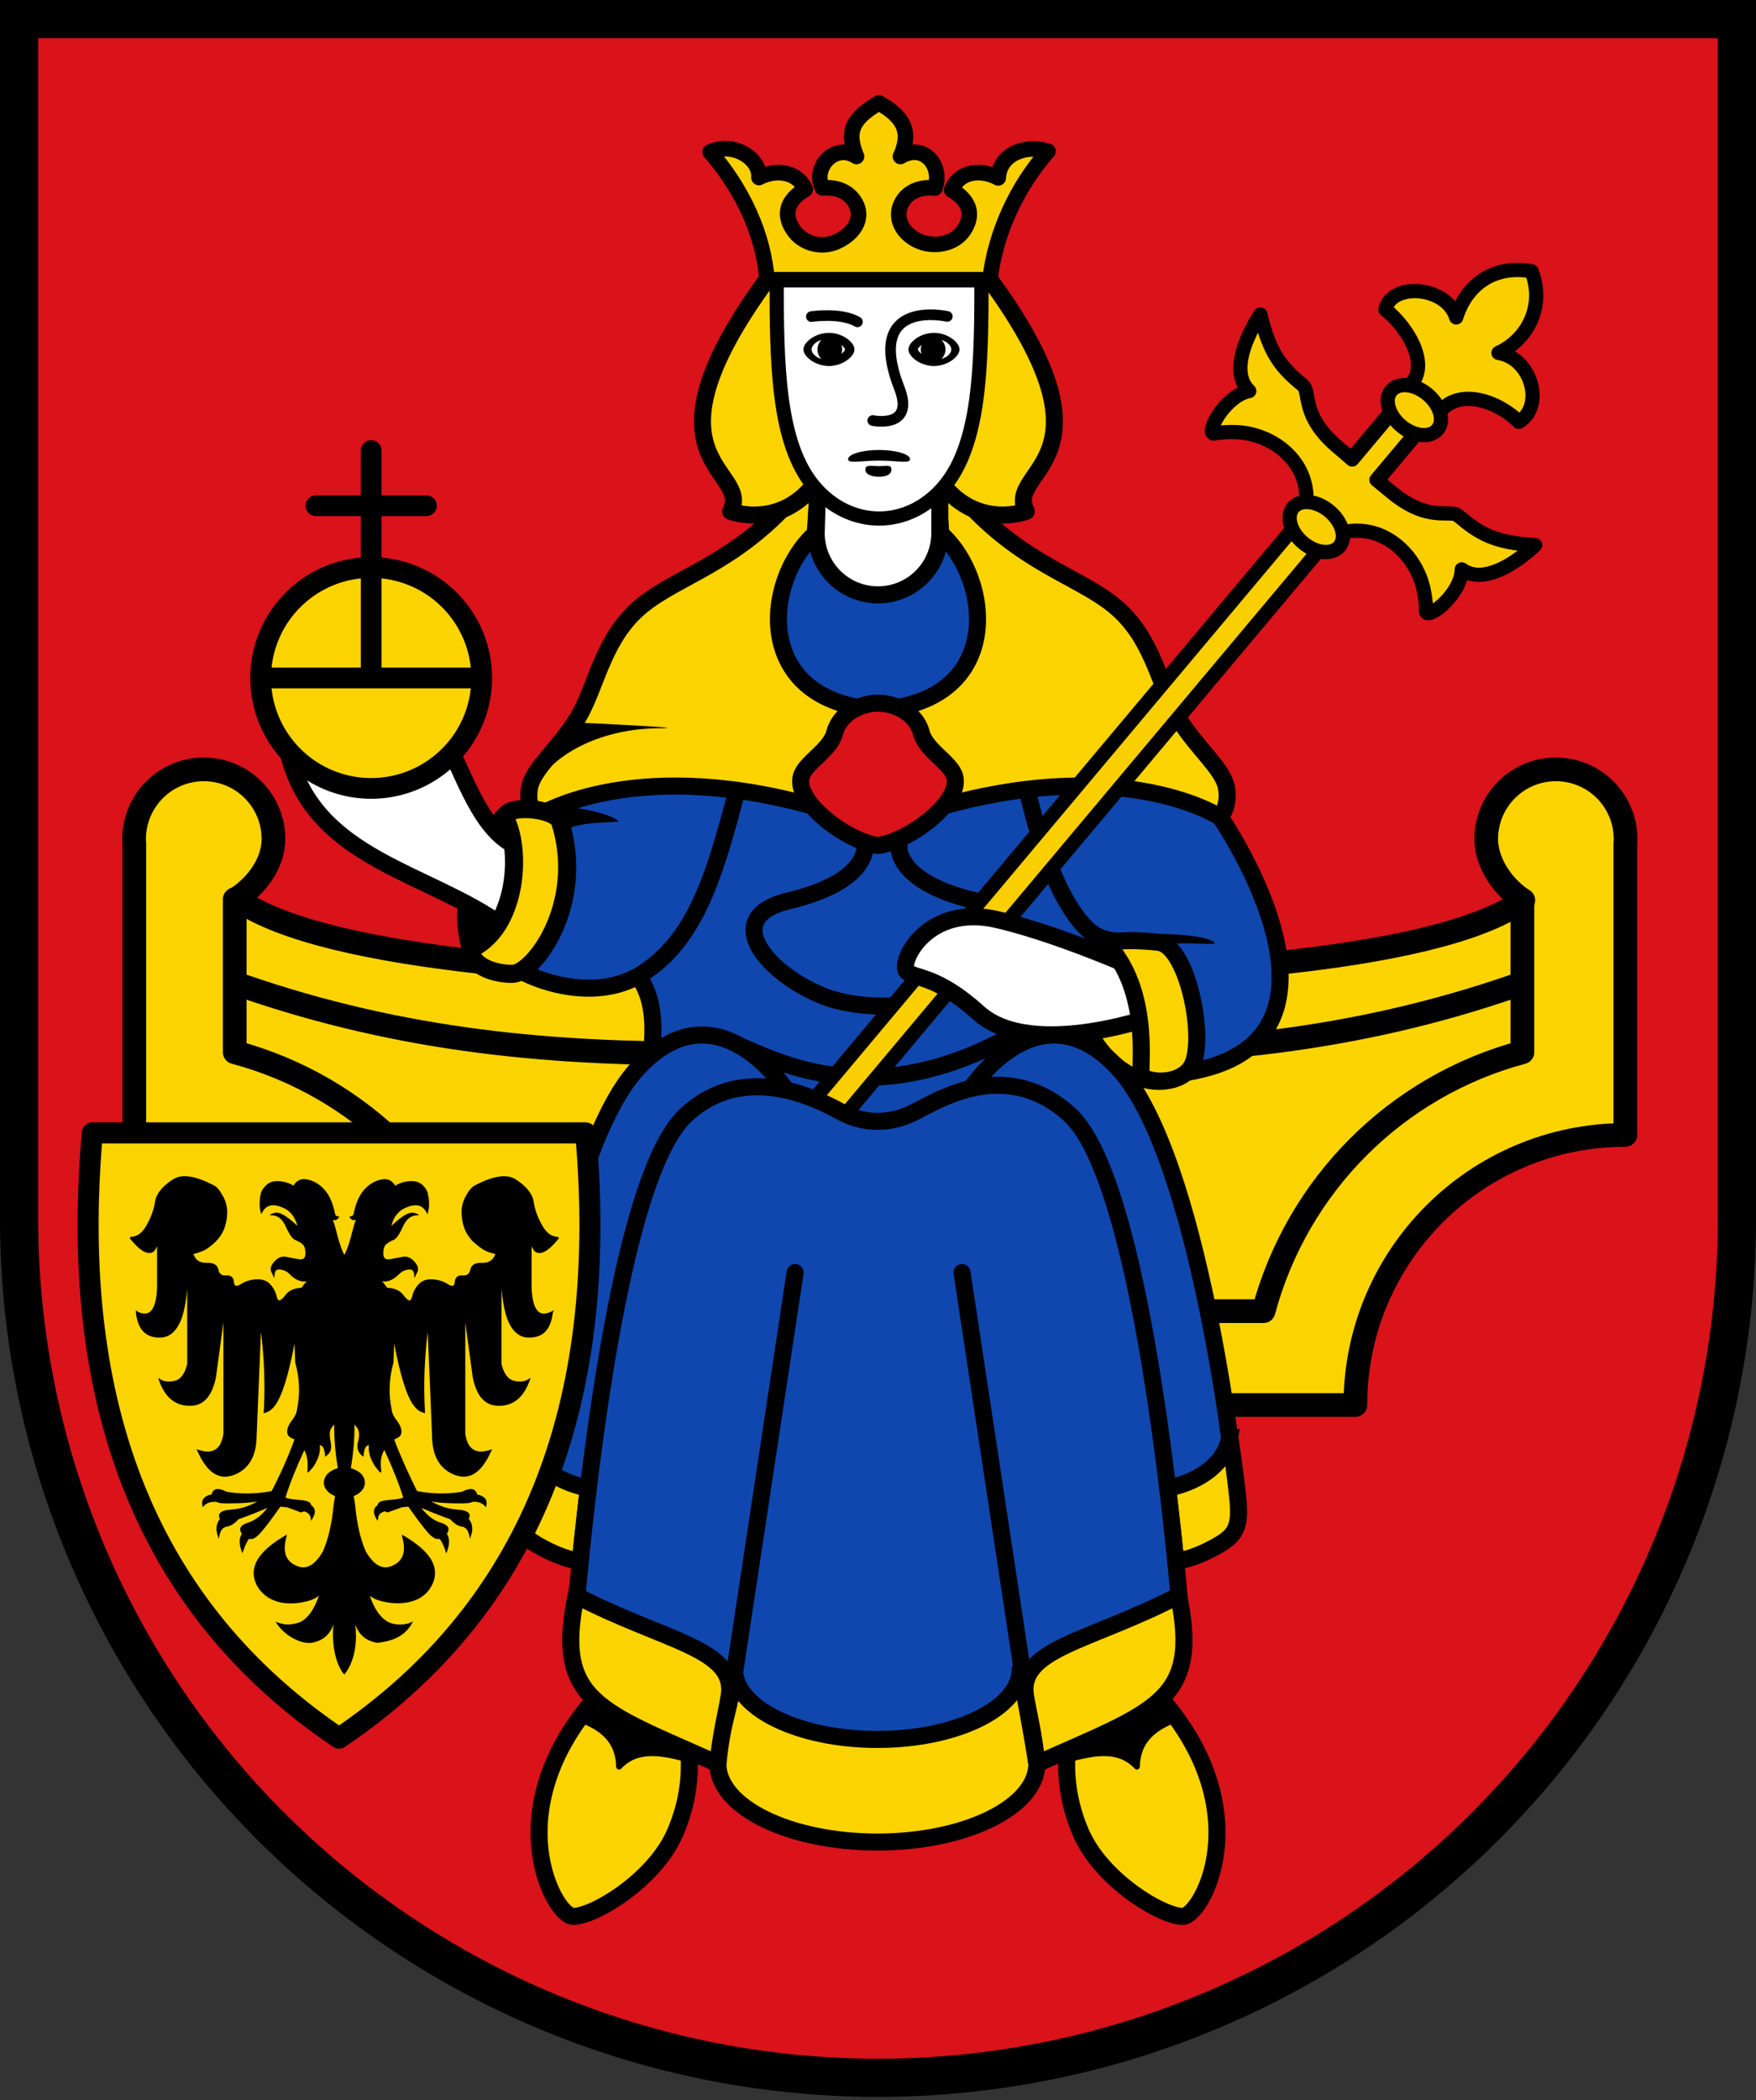 <?xml version="1.0" encoding="UTF-8" standalone="no"?>
<!-- Created with Inkscape (http://www.inkscape.org/) -->

<svg
   xmlns:ns3="http://ns.adobe.com/AdobeIllustrator/10.0/"
   xmlns:dc="http://purl.org/dc/elements/1.1/"
   xmlns:cc="http://creativecommons.org/ns#"
   xmlns:rdf="http://www.w3.org/1999/02/22-rdf-syntax-ns#"
   xmlns:svg="http://www.w3.org/2000/svg"
   xmlns="http://www.w3.org/2000/svg"
   xmlns:sodipodi="http://sodipodi.sourceforge.net/DTD/sodipodi-0.dtd"
   xmlns:inkscape="http://www.inkscape.org/namespaces/inkscape"
   width="552"
   height="660"
   viewBox="0 0 146.05 174.625"
   version="1.1"
   id="svg14763"
   sodipodi:docname="Saterland_coa2.svg"
   inkscape:version="0.92.3 (2405546, 2018-03-11)">
  <rect x="0" y="0" width="146.05" height="174.625" fill="#333333" stroke="none"/>
  <defs
     id="defs14757">
    <clipPath
       id="clipPath4973-1"
       clipPathUnits="userSpaceOnUse">
      <path
         sodipodi:nodetypes="ccccccccccccccccc"
         inkscape:connector-curvature="0"
         id="path4975-7"
         d="m 339.836,432.241 c 1.45,-8.909 2.597,-17.015 3.631,-23.22 l 21.829,-55.306 c -19.626,-2.193 -14.297,3.121 -23.612,2.904 -5.939,-9.676 -19.292,-1.095 -26.657,-0.876 -2.591,0.549 -4.536,10.5 -9.455,15.018 -2.733,1.543 -6.868,-3.155 -14.9,2.525 -11.388,-6.546 -8.744,-8.773 -8.744,-13.637 0.407,-7.83 -2.963,-16.931 -0.979,-19.572 2.889,-4.124 7.378,2.105 12.753,-12.753 26.975,-1.875 6.575,-29.556 4.419,-36.365 -0.831,-3.694 -0.538,-7.447 0.379,-10.354 -2.902,0.76 -5.263,3.074 -6.819,7.702 -0.443,-3.393 -1.948,-6.878 -9.218,-10.859 l -5.177,-10.48 c -10.311,15.605 -9.186,28.968 -5.669,40.128 -98.569,75.315 9.269,96.907 68.219,125.144 z"
         style="fill:#ffff00;stroke:#b53b3b;stroke-width:1;stroke-linecap:butt;stroke-linejoin:miter;stroke-miterlimit:4;stroke-dasharray:none;stroke-opacity:1" />
    </clipPath>
  </defs>
  <sodipodi:namedview
     id="base"
     pagecolor="#ffffff"
     bordercolor="#666666"
     borderopacity="1.0"
     inkscape:pageopacity="0.0"
     inkscape:pageshadow="2"
     inkscape:zoom="0.70000002"
     inkscape:cx="285.61543"
     inkscape:cy="495.38477"
     inkscape:document-units="mm"
     inkscape:current-layer="g2046"
     showgrid="false"
     units="px"
     fit-margin-top="0"
     fit-margin-left="0"
     fit-margin-right="0"
     fit-margin-bottom="0"
     inkscape:window-width="1920"
     inkscape:window-height="991"
     inkscape:window-x="-10"
     inkscape:window-y="-10"
     inkscape:window-maximized="1"
     inkscape:object-paths="true"
     inkscape:snap-intersection-paths="true"
     inkscape:snap-smooth-nodes="true"
     inkscape:snap-nodes="false"
     showguides="false" />
  <g
     inkscape:label="Laag 1"
     inkscape:groupmode="layer"
     id="layer1"
     transform="translate(428.096,153.737)">
    <g
       id="g2046">
      <g
         transform="translate(-6.9339625e-6)"
         style="display:inline;opacity:1"
         id="g3061">
        <g
           id="g922">
          <path
             id="path862-9"
             d="m -283.633,-152.149 v 100.013 a 71.438,71.438 0 0 1 -142.875,0 V -152.149 Z"
             inkscape:connector-curvature="0"
             style="fill:#da121a;fill-opacity:1;stroke:none;stroke-width:3.175;stroke-miterlimit:4;stroke-dasharray:none" />
          <path
             style="fill:none;stroke:#000000;stroke-width:3.175;stroke-miterlimit:4;stroke-dasharray:none"
             inkscape:connector-curvature="0"
             d="m -283.633,-152.149 v 100.013 a 71.438,71.438 0 0 1 -142.875,0 V -152.149 Z"
             id="path1563" />
        </g>
        <g
           id="g2857">
          <g
             id="g1480-7"
             transform="matrix(1.121,0,0,1.121,422.894,17.011)"
             style="stroke-width:0.956">
            <g
               transform="translate(1.7022364e-6)"
               id="g1421-6"
               style="stroke-width:0.956">
              <path
                 id="path1378-4"
                 transform="matrix(0.243,0,0,0.243,-559.343,-147.554)"
                 d="m -759.967,215.248 c -11.749,1.2e-4 -21.273,9.524 -21.273,21.273 0.005,0.568 0.033,1.135 0.084,1.701 l -0.016,-0.01 v 88.629 c 45.528,-10e-6 82.436,36.908 82.436,82.436 h 105.59 29.492 20.209 29.492 105.59 c 0,-45.528 36.908,-82.436 82.436,-82.436 v -88.629 l -0.016,0.01 c 0.051,-0.566 0.079,-1.133 0.084,-1.701 -1.2e-4,-11.749 -9.524,-21.273 -21.273,-21.273 h -0.002 c -11.749,1.2e-4 -21.273,9.524 -21.273,21.273 0.01,7.294 5.155,14.792 11.324,18.683 l -0.025,0.014 c -27.538,19.82 -115.888,22.983 -160.016,23.657 h -72.85 c -44.128,-0.674 -132.453,-4.322 -159.991,-24.142 l -0.025,-0.014 c 6.17,-3.891 11.289,-10.904 11.299,-18.198 -1.2e-4,-11.749 -9.524,-21.273 -21.273,-21.273 z"
                 style="opacity:1;vector-effect:none;fill:#fbd400;fill-opacity:1;stroke:#000000;stroke-width:7.23;stroke-linecap:round;stroke-linejoin:round;stroke-miterlimit:4;stroke-dasharray:none;stroke-dashoffset:0;stroke-opacity:1;paint-order:normal"
                 inkscape:connector-curvature="0"
                 sodipodi:nodetypes="ccccccccccccccccccccccccccc" />
              <g
                 id="g1406-4"
                 transform="translate(-35.307)"
                 style="stroke-width:0.956">
                <g
                   transform="translate(34.09)"
                   id="g1388-4"
                   style="stroke-width:0.956" />
                <path
                   sodipodi:nodetypes="cccc"
                   inkscape:connector-curvature="0"
                   id="path1396-6"
                   d="m -610.874,-85.493 v 11.226 c -9.372,2.511 -16.693,9.832 -19.204,19.204 h -17.985"
                   style="fill:none;stroke:#000000;stroke-width:1.758;stroke-linecap:round;stroke-linejoin:round;stroke-miterlimit:4;stroke-dasharray:none;stroke-opacity:1" />
              </g>
              <path
                 inkscape:connector-curvature="0"
                 id="path1412-1"
                 d="m -646.837,-79.167 c -11.776,4.061 -23.019,5.12 -35.324,4.971"
                 style="fill:none;stroke:#000000;stroke-width:1.758;stroke-linecap:round;stroke-linejoin:miter;stroke-miterlimit:4;stroke-dasharray:none;stroke-opacity:1"
                 sodipodi:nodetypes="cc" />
            </g>
            <g
               transform="matrix(-1,0,0,1,-1387.899,0)"
               id="g1455-8"
               style="stroke-width:0.956">
              <g
                 transform="translate(-35.307)"
                 id="g1449-5"
                 style="stroke-width:0.956">
                <g
                   id="g1445-3"
                   transform="translate(34.09)"
                   style="stroke-width:0.956" />
                <path
                   style="fill:none;stroke:#000000;stroke-width:1.758;stroke-linecap:round;stroke-linejoin:round;stroke-miterlimit:4;stroke-dasharray:none;stroke-opacity:1"
                   d="m -610.874,-85.615 v 11.348 c -9.372,2.511 -16.693,9.832 -19.204,19.204 h -17.985"
                   id="path1447-1"
                   inkscape:connector-curvature="0"
                   sodipodi:nodetypes="cccc" />
              </g>
              <path
                 sodipodi:nodetypes="cc"
                 style="fill:none;stroke:#000000;stroke-width:1.758;stroke-linecap:round;stroke-linejoin:miter;stroke-miterlimit:4;stroke-dasharray:none;stroke-opacity:1"
                 d="m -646.837,-79.167 c -11.776,4.061 -23.019,5.12 -35.324,4.971"
                 id="path1453-2"
                 inkscape:connector-curvature="0" />
            </g>
          </g>
          <g
             id="g2599">
            <path
               sodipodi:nodetypes="zzzzzz"
               inkscape:connector-curvature="0"
               id="path2062-7"
               d="m -363.261,-68.296 c -5.045,0.582 -1.423,6.105 0.577,7.945 2,1.84 4.7,2.243 7.433,2.242 2.733,-7.54e-4 6.279,-0.828 8.266,-2.499 1.987,-1.671 4.716,-5.218 1.371,-6.547 -3.345,-1.329 -12.601,-1.723 -17.646,-1.141 z"
               style="fill:#0f47af;fill-opacity:1;stroke:none;stroke-width:0.261px;stroke-linecap:butt;stroke-linejoin:miter;stroke-opacity:1" />
            <path
               sodipodi:nodetypes="cczzscczccc"
               inkscape:connector-curvature="0"
               id="path2038-9"
               d="m -367.61,-67.197 c 3.63,1.322 11.546,6.531 24.241,-0.744 0,0 12.653,-1.737 14.747,-4.942 2.095,-3.205 -0.727,-7.942 -2.345,-9.765 -1.618,-1.823 -0.491,-9.478 -6.269,-13.939 -7.573,-5.848 -11.069,-15.651 -11.669,-13.565 -0.423,2.833 -11.085,3.406 -12.395,0 -0.119,-1.124 -0.55,1.468 -6.993,7.024 -6.443,5.555 -11.708,24.304 -7.061,30.211 2.264,2.267 1.564,6.79 0.999,9.241 -1.784,4.248 2.814,-5.333 6.745,-3.522 z"
               style="fill:#0f47af;fill-opacity:1;stroke:#000000;stroke-width:1.418;stroke-linecap:round;stroke-linejoin:miter;stroke-miterlimit:4;stroke-dasharray:none;stroke-opacity:1" />
            <path
               sodipodi:nodetypes="czszczc"
               inkscape:connector-curvature="0"
               id="path2034-2"
               d="m -386.356,-74.543 c -0.812,0.755 6.559,5.058 11.731,1.725 5.172,-3.333 6.423,-10.018 8.864,-19.127 1.118,-4.172 -10.236,0.78 -12.591,1.33 -2.354,0.55 -4.123,2.628 -4.123,2.628 0,0 0.006,3.09 -0.408,5.482 -0.413,2.392 -3.474,7.963 -3.474,7.963 z"
               style="fill:#0f47af;fill-opacity:1;stroke:#000000;stroke-width:1.418;stroke-linecap:butt;stroke-linejoin:miter;stroke-miterlimit:4;stroke-dasharray:none;stroke-opacity:1" />
            <path
               sodipodi:nodetypes="cczsccc"
               inkscape:connector-curvature="0"
               id="path1935-7"
               d="m -326.603,-85.779 c 0,0 13.784,19.975 -4.528,21.419 -0.016,-1.989 -1.518,-10.955 -2.222,-11.138 -0.704,-0.183 -2.759,0.564 -4.399,-1.076 -4.14,-4.14 -5.658,-15.742 -5.802,-15.703 6.118,-7.755 15.988,4.993 16.951,6.497 z"
               style="fill:#0f47af;fill-opacity:1;stroke:#000000;stroke-width:1.418;stroke-linecap:butt;stroke-linejoin:round;stroke-miterlimit:4;stroke-dasharray:none;stroke-opacity:1" />
            <g
               style="stroke:#000000;stroke-width:1.331;stroke-miterlimit:4;stroke-dasharray:none"
               transform="matrix(1.065,0,0,1.065,383.804,11.835)"
               id="g2046-5">
              <path
                 sodipodi:nodetypes="ccsccsccc"
                 inkscape:connector-curvature="0"
                 id="path2040-9"
                 transform="matrix(0.243,0,0,0.243,-559.58,-147.383)"
                 d="m -556.414,237.492 -0.1,2.48 c -0.715,3.885 -4.684,11.461 -24.361,16.174 -23.705,5.677 -5.24,24.983 12.709,31.264 11.356,3.698 25.169,3.143 34.367,0 17.949,-6.281 36.412,-25.587 12.707,-31.264 -19.67,-4.711 -23.642,-12.284 -24.359,-16.17 l -0.1,-2.484 z"
                 style="fill:none;stroke:#000000;stroke-width:5.474;stroke-linecap:butt;stroke-linejoin:miter;stroke-miterlimit:4;stroke-dasharray:none;stroke-opacity:1" />
            </g>
            <g
               id="g2518">
              <path
                 style="fill:#fbd400;fill-opacity:1;stroke:#000000;stroke-width:1.418;stroke-linecap:butt;stroke-linejoin:round;stroke-miterlimit:4;stroke-dasharray:none;stroke-opacity:1"
                 d="m -362.941,-113.718 -0.203,2.43 c -4.79,4.868 -9.299,5.72 -12.103,8.384 -2.805,2.664 -3.303,6.41 -4.803,8.88 -1.499,2.47 -3.659,4.151 -3.987,5.708 -0.328,1.557 0.498,2.537 0.498,2.537 0,0 7.647,-5.111 22.79,-0.997 3.761,1.022 5.214,-0.503 5.678,-2.483 0.465,1.98 1.917,3.505 5.678,2.483 15.143,-4.115 22.79,0.997 22.79,0.997 0,0 0.827,-0.98 0.498,-2.537 -0.328,-1.557 -2.488,-3.238 -3.987,-5.708 -1.499,-2.47 -1.998,-6.216 -4.803,-8.88 -2.805,-2.664 -7.314,-3.515 -12.103,-8.384 l -0.203,-2.43 -2.927,0.247 0.278,4.111 c 4.264,3.808 5.25,13.764 -4.889,14.611 0,0 -0.183,0.629 -0.332,1.538 -0.149,-0.909 -0.332,-1.538 -0.332,-1.538 -10.139,-0.847 -9.153,-10.803 -4.889,-14.611 l 0.278,-4.111 z"
                 id="path1888-3"
                 inkscape:connector-curvature="0" />
              <path
                 style="fill:#da121a;fill-opacity:1;stroke:#000000;stroke-width:1.418;stroke-linecap:butt;stroke-linejoin:miter;stroke-miterlimit:4;stroke-dasharray:none;stroke-opacity:1"
                 d="m -355.071,-95.268 c -1.291,0 -3.134,0.709 -3.608,2.478 -0.394,1.47 -2.466,2.475 -2.775,3.627 -0.579,2.159 3.899,5.427 6.383,5.729 2.484,-0.302 6.961,-3.57 6.383,-5.729 -0.309,-1.152 -2.381,-2.157 -2.775,-3.627 -0.474,-1.769 -2.317,-2.478 -3.608,-2.478 z"
                 id="path1899-8"
                 inkscape:connector-curvature="0"
                 sodipodi:nodetypes="zcsccsz" />
              <path
                 style="fill:#000000;stroke:none;stroke-width:0.261px;stroke-linecap:butt;stroke-linejoin:miter;stroke-opacity:1"
                 d="m -382.665,-89.564 c 1.138,-1.41 4.403,-3.614 9.49,-3.62 3.119,-0.004 -6.924,-0.472 -6.923,-0.472 z"
                 id="path1904-0"
                 inkscape:connector-curvature="0"
                 sodipodi:nodetypes="cscc" />
            </g>
            <g
               id="g2498">
              <path
                 sodipodi:nodetypes="cc"
                 inkscape:connector-curvature="0"
                 id="path2815"
                 d="m -387.45,-83.711 c 0,0 0.601,-1.716 1.7,-2.496"
                 style="fill:none;stroke:#000000;stroke-width:1.506;stroke-linecap:round;stroke-linejoin:miter;stroke-miterlimit:4;stroke-dasharray:none;stroke-opacity:1" />
              <path
                 style="fill:#000000;stroke:#000000;stroke-width:1.506;stroke-linecap:round;stroke-linejoin:round;stroke-miterlimit:4;stroke-dasharray:none;stroke-opacity:1"
                 d="m -388.831,-74.414 c 0,0 -0.848,-2.887 -0.331,-4.1 l 2.262,1.343 z"
                 id="path2813"
                 inkscape:connector-curvature="0"
                 sodipodi:nodetypes="cccc" />
              <path
                 sodipodi:nodetypes="ccccc"
                 inkscape:connector-curvature="0"
                 id="path1929-5"
                 d="m -404.004,-90.695 c 2.338,8.423 11.408,9.45 17.696,13.932 2.217,-1.009 2.547,-3.359 1.612,-6.418 -3.138,-1.089 -4.484,-5.288 -6.053,-8.466 z"
                 style="fill:#ffffff;stroke:#000000;stroke-width:1.418;stroke-linecap:round;stroke-linejoin:round;stroke-miterlimit:4;stroke-dasharray:none;stroke-opacity:1" />
              <path
                 style="fill:#fbd400;fill-opacity:1;stroke:#000000;stroke-width:1.506;stroke-linecap:butt;stroke-linejoin:round;stroke-miterlimit:4;stroke-dasharray:none;stroke-opacity:1"
                 d="m -385.985,-85.5 c -0.676,-1.456 4.116,-1.133 4.482,0.113 2.143,6.817 -2.188,12.627 -3.987,12.627 -2.585,0 -4.204,-1.615 -2.859,-2.389 3.167,-2.022 3.609,-7.667 2.364,-10.351 z"
                 id="path1931-9"
                 inkscape:connector-curvature="0"
                 sodipodi:nodetypes="scscs" />
            </g>
            <g
               style="stroke-width:0.956"
               transform="matrix(1.121,0,0,1.121,421.649,17.022)"
               id="g2029-1">
              <g
                 style="stroke-width:0.956"
                 transform="rotate(40,-640.878,-194.606)"
                 id="g2069-2">
                <path
                   style="opacity:1;vector-effect:none;fill:#facf00;fill-opacity:1;stroke:#000000;stroke-width:1.055;stroke-linecap:round;stroke-linejoin:round;stroke-miterlimit:4;stroke-dasharray:none;stroke-dashoffset:0;stroke-opacity:1;paint-order:normal"
                   d="m -604.754,-131.02 h 2.506 V -46.23 h -2.506 z"
                   id="rect2011-4"
                   inkscape:connector-curvature="0" />
                <path
                   sodipodi:nodetypes="cccccccc"
                   inkscape:connector-curvature="0"
                   id="path1985-6"
                   d="m -603.457,-144.549 c -2.556,1.481 -3.025,3.974 -2.085,6.219 -2.06,-1.338 -5.383,1.096 -4.401,2.929 2.218,-0.074 5.658,1.136 4.915,3.58 h 3.089 c -0.375,-2.654 2.825,-3.769 4.935,-3.559 0.745,-2.059 -2.245,-4.254 -4.444,-2.949 1.036,-2.202 0.374,-4.91 -2.01,-6.22 z"
                   style="clip-rule:evenodd;fill:#facf00;fill-rule:evenodd;stroke:#000000;stroke-width:1.055;stroke-linejoin:round;stroke-miterlimit:4;stroke-dasharray:none;image-rendering:optimizeQuality;shape-rendering:geometricPrecision;text-rendering:geometricPrecision" />
                <path
                   sodipodi:nodetypes="ccccccccccccccccccc"
                   inkscape:connector-curvature="0"
                   id="rect2013-3"
                   d="m -616.808,-129.156 c 0,0 0.438,4.711 3.014,4.877 -1.126,1.383 -0.524,4.387 0,4.119 0,0 0.906,-1.114 2.103,-1.726 2.446,-1.25 5.606,-0.823 7.015,2.141 h 2.348 c 1.41,-2.965 4.569,-3.391 7.015,-2.141 1.197,0.612 2.103,1.726 2.103,1.726 0.524,0.268 1.126,-2.736 0,-4.119 2.576,-0.166 3.014,-4.877 3.014,-4.877 -2.502,1.861 -3.804,1.998 -5.772,1.996 -0.818,-6.8e-4 -1.321,1.856 -5.01,1.847 -0.402,-9.4e-4 -0.864,0.006 -1.351,0.015 v -5.691 h -2.348 v 5.691 c -0.487,-0.01 -0.949,-0.016 -1.351,-0.015 -3.689,0.008 -4.191,-1.848 -5.01,-1.847 -1.968,0.002 -3.269,-0.135 -5.772,-1.996 z"
                   style="opacity:1;vector-effect:none;fill:#facf00;fill-opacity:1;stroke:#000000;stroke-width:1.055;stroke-linecap:round;stroke-linejoin:round;stroke-miterlimit:4;stroke-dasharray:none;stroke-dashoffset:0;stroke-opacity:1;paint-order:normal" />
                <path
                   inkscape:connector-curvature="0"
                   style="opacity:1;vector-effect:none;fill:#facf00;fill-opacity:1;stroke:#000000;stroke-width:1.055;stroke-linecap:round;stroke-linejoin:round;stroke-miterlimit:4;stroke-dasharray:none;stroke-dashoffset:0;stroke-opacity:1;paint-order:normal"
                   d="m -601.261,-131.067 a 2.24,1.524 0 0 1 -2.24,1.524 2.24,1.524 0 0 1 -2.24,-1.524 2.24,1.524 0 0 1 2.24,-1.524 2.24,1.524 0 0 1 2.24,1.524 z"
                   id="path2009-6" />
                <path
                   inkscape:connector-curvature="0"
                   style="opacity:1;vector-effect:none;fill:#facf00;fill-opacity:1;stroke:#000000;stroke-width:1.055;stroke-linecap:round;stroke-linejoin:round;stroke-miterlimit:4;stroke-dasharray:none;stroke-dashoffset:0;stroke-opacity:1;paint-order:normal"
                   d="m -601.261,-119.748 a 2.24,1.524 0 0 1 -2.24,1.524 2.24,1.524 0 0 1 -2.24,-1.524 2.24,1.524 0 0 1 2.24,-1.524 2.24,1.524 0 0 1 2.24,1.524 z"
                   id="ellipse2022-1" />
              </g>
            </g>
            <g
               id="g2446">
              <g
                 id="g2422">
                <g
                   id="g2396">
                  <path
                     style="fill:#fbd400;fill-opacity:1;stroke:#000000;stroke-width:1.418;stroke-linecap:butt;stroke-linejoin:round;stroke-miterlimit:4;stroke-dasharray:none;stroke-opacity:1"
                     d="m -345.76,-130.477 c 11.139,15.246 1.155,15.691 3.019,19.259 0,0 -4.267,1.628 -7.242,-2.602 l 0.281,-16.657 z"
                     id="path1070-6"
                     inkscape:connector-curvature="0"
                     sodipodi:nodetypes="ccccc" />
                  <path
                     sodipodi:nodetypes="ccccc"
                     inkscape:connector-curvature="0"
                     id="path1064-1"
                     d="m -364.311,-130.476 c -11.139,15.246 -1.155,15.691 -3.019,19.259 0,0 4.267,1.628 7.242,-2.602 l -0.281,-16.657 z"
                     style="fill:#fbd400;fill-opacity:1;stroke:#000000;stroke-width:1.418;stroke-linecap:butt;stroke-linejoin:round;stroke-miterlimit:4;stroke-dasharray:none;stroke-opacity:1" />
                </g>
                <g
                   id="g2392">
                  <path
                     style="opacity:1;vector-effect:none;fill:#ffffff;fill-opacity:1;stroke:#000000;stroke-width:1.418;stroke-linecap:round;stroke-linejoin:round;stroke-miterlimit:4;stroke-dasharray:none;stroke-dashoffset:0;stroke-opacity:1;paint-order:normal"
                     d="m -360.05,-114.933 -0.162,5.518 a 5.142,5.141 0 0 0 2.57,4.452 5.142,5.141 0 0 0 5.142,0 5.142,5.141 0 0 0 2.571,-4.452 v 0 -5.518 z"
                     id="path1225-6"
                     inkscape:connector-curvature="0" />
                  <g
                     id="g2374">
                    <path
                       style="opacity:1;vector-effect:none;fill:#ffffff;fill-opacity:1;stroke:#000000;stroke-width:1.182;stroke-linecap:round;stroke-linejoin:round;stroke-miterlimit:4;stroke-dasharray:none;stroke-dashoffset:0;stroke-opacity:1;paint-order:normal"
                       d="m -346.462,-130.477 c 0,7.12 -0.108,13.626 -3.098,17.186 -2.99,3.56 -7.852,3.56 -10.842,0 -2.99,-3.56 -3.098,-10.066 -3.098,-17.186 h 8.519 z"
                       id="path1061-8"
                       inkscape:connector-curvature="0"
                       sodipodi:nodetypes="cssccc" />
                    <g
                       id="g2358">
                      <path
                         sodipodi:nodetypes="cscsc"
                         inkscape:connector-curvature="0"
                         id="path1092-0"
                         d="m -352.402,-115.556 c 0,0.404 -1.155,0.114 -2.579,0.114 -1.424,0 -2.579,0.29 -2.579,-0.114 -10e-6,-0.404 1.155,-0.765 2.579,-0.765 1.424,0 2.579,0.361 2.579,0.765 z"
                         style="opacity:1;vector-effect:none;fill:#000000;fill-opacity:1;stroke:none;stroke-width:1.418;stroke-linecap:round;stroke-linejoin:round;stroke-miterlimit:4;stroke-dasharray:none;stroke-dashoffset:0;stroke-opacity:1;paint-order:normal" />
                      <path
                         sodipodi:nodetypes="ccccc"
                         inkscape:connector-curvature="0"
                         id="ellipse1094-7"
                         d="m -353.959,-114.705 c 0,0.421 -0.398,0.611 -1.025,0.611 -0.627,0 -1.136,-0.19 -1.136,-0.611 0,-0.421 0.508,-0.273 1.136,-0.273 0.627,0 1.025,-0.148 1.025,0.272 z"
                         style="opacity:1;vector-effect:none;fill:#000000;fill-opacity:1;stroke:none;stroke-width:1.418;stroke-linecap:round;stroke-linejoin:round;stroke-miterlimit:4;stroke-dasharray:none;stroke-dashoffset:0;stroke-opacity:1;paint-order:normal" />
                      <g
                         style="stroke-width:0.92"
                         transform="matrix(1.165,0,0,1.165,421.454,30.872)"
                         id="g1122-9">
                        <path
                           sodipodi:nodetypes="csc"
                           inkscape:connector-curvature="0"
                           id="path1102-4"
                           d="m -661.597,-135.878 c 0,0 -5.946,-1.356 -3.43,5.101 1.153,2.96 -1.891,2.331 -1.891,2.331"
                           style="fill:none;stroke:#000000;stroke-width:0.761;stroke-linecap:round;stroke-linejoin:miter;stroke-miterlimit:4;stroke-dasharray:none;stroke-opacity:1" />
                        <path
                           style="fill:none;stroke:#000000;stroke-width:0.761;stroke-linecap:round;stroke-linejoin:miter;stroke-miterlimit:4;stroke-dasharray:none;stroke-opacity:1"
                           d="m -671.302,-135.866 c 0,0 2.088,-0.319 3.288,0.374"
                           id="path1118-3"
                           inkscape:connector-curvature="0"
                           sodipodi:nodetypes="cc" />
                      </g>
                      <g
                         style="stroke-width:0.92"
                         transform="matrix(1.165,0,0,1.165,421.622,30.872)"
                         id="g1181-3">
                        <g
                           style="stroke-width:0.92"
                           id="g1145-1"
                           transform="translate(0.44,-1.099)">
                          <path
                             inkscape:connector-curvature="0"
                             id="path1124-6"
                             d="m -663.133,-133.457 c -0.924,0 -1.674,0.632 -1.674,1.034 0,0.402 0.75,1.034 1.674,1.034 0.924,0 1.674,-0.632 1.674,-1.034 0,-0.402 -0.75,-1.034 -1.674,-1.034 z"
                             style="opacity:1;vector-effect:none;fill:#000000;fill-opacity:1;stroke:#000000;stroke-width:0.296;stroke-linecap:round;stroke-linejoin:round;stroke-miterlimit:4;stroke-dasharray:none;stroke-dashoffset:0;stroke-opacity:1;paint-order:normal" />
                          <path
                             sodipodi:nodetypes="ccccccccccccccccccccsccccccc"
                             inkscape:connector-curvature="0"
                             id="path1130-2"
                             d="m -662.599,-133.095 c 0.024,0.023 0.046,0.046 0.067,0.071 0.006,0.007 0.011,0.014 0.017,0.022 0.014,0.017 0.027,0.034 0.04,0.052 0.017,0.024 0.032,0.049 0.046,0.075 0.011,0.021 0.021,0.042 0.031,0.064 0.004,0.007 0.007,0.013 0.01,0.02 7.9e-4,0.002 10e-4,0.003 0.002,0.005 0.011,0.027 0.022,0.055 0.03,0.083 l 5.3e-4,0.002 c 0.006,0.02 0.011,0.04 0.016,0.06 0.003,0.009 0.005,0.019 0.007,0.028 2.6e-4,0.002 7.9e-4,0.003 10e-4,0.005 0.006,0.029 0.011,0.058 0.014,0.087 1.7e-4,0.002 2.6e-4,0.003 5.3e-4,0.005 0.003,0.029 0.005,0.059 0.005,0.088 10e-6,0.002 10e-6,0.004 0,0.007 -2e-5,0.062 -0.006,0.124 -0.019,0.185 -0.018,0.092 -0.051,0.18 -0.096,0.262 -0.046,0.084 -0.104,0.159 -0.173,0.225 0.463,-0.124 0.707,-0.448 0.707,-0.672 0,-0.225 -0.244,-0.549 -0.709,-0.673 z m -1.417,0.348 c -0.109,0.111 -0.267,0.228 -0.267,0.325 0,0.097 0.158,0.213 0.267,0.324 -0.039,-0.104 -0.059,-0.213 -0.059,-0.324 2.6e-4,-0.111 0.021,-0.221 0.06,-0.325 z"
                             style="opacity:1;vector-effect:none;fill:#ffffff;fill-opacity:1;stroke:none;stroke-width:0.73;stroke-linecap:round;stroke-linejoin:round;stroke-miterlimit:4;stroke-dasharray:none;stroke-dashoffset:0;stroke-opacity:1;paint-order:normal" />
                        </g>
                        <g
                           style="stroke-width:0.92"
                           transform="matrix(-1,0,0,1,-1333.324,-1.099)"
                           id="g1153-0">
                          <path
                             style="opacity:1;vector-effect:none;fill:#000000;fill-opacity:1;stroke:#000000;stroke-width:0.296;stroke-linecap:round;stroke-linejoin:round;stroke-miterlimit:4;stroke-dasharray:none;stroke-dashoffset:0;stroke-opacity:1;paint-order:normal"
                             d="m -663.133,-133.457 c -0.924,0 -1.674,0.632 -1.674,1.034 0,0.402 0.75,1.034 1.674,1.034 0.924,0 1.674,-0.632 1.674,-1.034 0,-0.402 -0.75,-1.034 -1.674,-1.034 z"
                             id="path1147-4"
                             inkscape:connector-curvature="0" />
                          <path
                             sodipodi:nodetypes="cscccccccccccccccccccccccscc"
                             inkscape:connector-curvature="0"
                             id="path1149-1"
                             d="m -662.598,-133.095 c 0.464,0.124 0.708,0.448 0.708,0.673 0,0.225 -0.243,0.548 -0.707,0.672 0.069,-0.066 0.127,-0.142 0.173,-0.225 0.03,-0.055 0.054,-0.112 0.072,-0.172 0.028,-0.089 0.042,-0.182 0.042,-0.275 v -0.002 c 0,-0.002 0,-0.003 0,-0.005 -5.3e-4,-0.014 -10e-4,-0.028 -0.003,-0.042 -5.3e-4,-0.016 -10e-4,-0.033 -0.003,-0.049 -0.002,-0.013 -0.004,-0.027 -0.006,-0.04 -0.002,-0.018 -0.005,-0.035 -0.008,-0.052 -0.002,-0.01 -0.005,-0.02 -0.008,-0.03 -0.005,-0.02 -0.01,-0.041 -0.016,-0.06 -0.003,-0.009 -0.007,-0.019 -0.01,-0.028 -0.007,-0.02 -0.014,-0.04 -0.022,-0.059 -0.004,-0.007 -0.007,-0.015 -0.011,-0.022 -0.01,-0.022 -0.02,-0.043 -0.031,-0.064 -0.014,-0.026 -0.03,-0.051 -0.046,-0.075 -0.013,-0.018 -0.026,-0.035 -0.04,-0.052 -0.006,-0.007 -0.011,-0.015 -0.017,-0.022 -0.021,-0.025 -0.043,-0.049 -0.067,-0.071 z m -1.418,0.348 c -0.039,0.104 -0.059,0.214 -0.059,0.325 2.7e-4,0.111 0.02,0.22 0.059,0.324 -0.108,-0.111 -0.266,-0.227 -0.266,-0.324 0,-0.097 0.158,-0.214 0.266,-0.325 z"
                             style="opacity:1;vector-effect:none;fill:#ffffff;fill-opacity:1;stroke:none;stroke-width:0.73;stroke-linecap:round;stroke-linejoin:round;stroke-miterlimit:4;stroke-dasharray:none;stroke-dashoffset:0;stroke-opacity:1;paint-order:normal" />
                        </g>
                      </g>
                    </g>
                  </g>
                </g>
              </g>
              <path
                 sodipodi:nodetypes="cccccccccccccccccccc"
                 inkscape:connector-curvature="0"
                 class="fil2"
                 d="m -364.311,-130.477 h 18.55 c 0.458,-3.911 2.233,-7.722 4.825,-10.676 -1.682,-0.58 -4.017,0.105 -4.136,2.208 -1.418,-0.768 -3.237,-0.583 -3.875,0.996 1.441,0.851 1.913,2.005 1.011,3.36 -0.802,1.204 -2.616,1.48 -3.884,0.836 -1.401,-0.712 -1.895,-2.04 -1.245,-3.176 0.544,-0.95 1.637,-1.3 2.728,-1.169 0.664,-1.835 -0.91,-3.791 -2.87,-2.627 0.924,-1.963 0.334,-3.286 -1.79,-4.454 -2.279,1.32 -2.697,2.452 -1.86,4.454 -1.836,-1.192 -3.708,0.978 -2.833,2.612 1.061,-0.077 1.973,0.201 2.57,0.994 0.948,1.259 0.281,2.712 -1.37,3.471 -1.304,0.6 -2.839,0.15 -3.594,-0.931 -0.941,-1.348 -0.53,-2.54 0.958,-3.41 -0.537,-1.344 -2.23,-1.805 -3.846,-0.987 0.133,-1.573 -2.132,-3.019 -4.056,-2.125 2.737,3.149 4.465,6.986 4.716,10.624 z"
                 id="path22-1"
                 style="clip-rule:evenodd;fill:#facf00;fill-rule:evenodd;stroke:#000000;stroke-width:1.294;stroke-linejoin:round;stroke-miterlimit:4;stroke-dasharray:none;image-rendering:optimizeQuality;shape-rendering:geometricPrecision;text-rendering:geometricPrecision" />
            </g>
            <g
               id="g2454">
              <g
                 id="g2152-7"
                 transform="matrix(-1.121,0,0,1.121,-1132.336,17.022)"
                 style="stroke-width:0.956">
                <path
                   style="fill:#fbd400;fill-opacity:1;stroke:#000000;stroke-width:1.265;stroke-linecap:butt;stroke-linejoin:miter;stroke-miterlimit:4;stroke-dasharray:none;stroke-opacity:1"
                   d="m -715.985,-10.178 c -1.524,-0.016 -6.426,-9.104 3.697,-18.244 2.47,-2.23 7.008,4.903 3.843,12.094 -1.533,3.483 -6.015,6.166 -7.54,6.15 z"
                   id="path2148-7"
                   inkscape:connector-curvature="0"
                   sodipodi:nodetypes="zssz" />
                <path
                   style="fill:#000000;stroke:#000000;stroke-width:0.44;stroke-linecap:round;stroke-linejoin:round;stroke-miterlimit:4;stroke-dasharray:none;stroke-opacity:1"
                   d="m -715.485,-24.797 c 1.652,0.605 2.871,1.569 2.908,3.508 1.389,-1.479 3.332,-1.024 5.301,-0.478 l 0.551,-2.684 -6.716,-2.874 z"
                   id="path2150-1"
                   inkscape:connector-curvature="0"
                   sodipodi:nodetypes="cccccc" />
              </g>
              <g
                 id="g2140-4"
                 style="stroke-width:0.956"
                 transform="matrix(1.121,0,0,1.121,422.195,17.022)">
                <path
                   sodipodi:nodetypes="zssz"
                   inkscape:connector-curvature="0"
                   id="path2134-1"
                   d="m -715.985,-10.178 c -1.524,-0.016 -6.426,-9.104 3.697,-18.244 2.47,-2.23 7.008,4.903 3.843,12.094 -1.533,3.483 -6.015,6.166 -7.54,6.15 z"
                   style="fill:#fbd400;fill-opacity:1;stroke:#000000;stroke-width:1.265;stroke-linecap:butt;stroke-linejoin:miter;stroke-miterlimit:4;stroke-dasharray:none;stroke-opacity:1" />
                <path
                   sodipodi:nodetypes="cccccc"
                   inkscape:connector-curvature="0"
                   id="path2136-7"
                   d="m -715.485,-24.797 c 1.652,0.605 2.871,1.569 2.908,3.508 1.389,-1.479 3.332,-1.024 5.301,-0.478 l 0.551,-2.684 -6.716,-2.874 z"
                   style="fill:#000000;stroke:#000000;stroke-width:0.44;stroke-linecap:round;stroke-linejoin:round;stroke-miterlimit:4;stroke-dasharray:none;stroke-opacity:1" />
              </g>
            </g>
            <g
               id="g2503">
              <path
                 style="fill:#fbd400;fill-opacity:1;stroke:#000000;stroke-width:1.344;stroke-linecap:butt;stroke-linejoin:miter;stroke-miterlimit:4;stroke-dasharray:none;stroke-opacity:1"
                 d="m -331.081,-63.829 c 0,0 -3.765,0.821 -6.543,-4.294 -2.778,-5.115 5.246,-2.518 5.246,-2.518 z"
                 id="path1945-7"
                 inkscape:connector-curvature="0"
                 sodipodi:nodetypes="cscc" />
              <path
                 style="fill:#ffffff;stroke:#000000;stroke-width:1.418;stroke-linecap:butt;stroke-linejoin:round;stroke-miterlimit:4;stroke-dasharray:none;stroke-opacity:1"
                 d="m -345.096,-77.258 c 5.959,1.41 13.43,4.913 13.43,4.913 l 0.256,2.883 c 0,0 -10.773,4.036 -15.314,-0.064 -3.591,-3.243 -5.327,-2.768 -5.964,-3.459 -0.637,-0.692 1.633,-5.682 7.592,-4.272 z"
                 id="path1947-3"
                 inkscape:connector-curvature="0"
                 sodipodi:nodetypes="cccszc" />
              <path
                 style="fill:#fbd400;fill-opacity:1;stroke:#000000;stroke-width:1.418;stroke-linecap:butt;stroke-linejoin:miter;stroke-miterlimit:4;stroke-dasharray:none;stroke-opacity:1"
                 d="m -335.779,-74.962 c 3.548,4.156 2.341,10.583 2.623,10.742 1.082,0.613 3.125,0.529 4.04,-0.658 1.459,-1.891 -0.115,-10.168 -2.603,-10.5 -1.335,-0.178 -4.695,-0.327 -4.061,0.416 z"
                 id="path1937-2"
                 inkscape:connector-curvature="0"
                 sodipodi:nodetypes="sssss" />
            </g>
            <path
               sodipodi:nodetypes="cccc"
               inkscape:connector-curvature="0"
               id="path3289"
               d="m -331.662,-76.087 c 0,0 3.275,0.016 4.416,0.603 1.141,0.587 -3.047,-0.196 -4.318,0.473 z"
               style="fill:#000000;stroke:none;stroke-width:0.261px;stroke-linecap:butt;stroke-linejoin:miter;stroke-opacity:1" />
            <g
               id="g2487">
              <g
                 id="g2471">
                <path
                   sodipodi:nodetypes="csccc"
                   inkscape:connector-curvature="0"
                   id="path1081"
                   d="m -362.474,-62.769 c 0,0 -5.796,-9.429 -12.571,-2.147 -6.775,7.282 -9.703,34.035 -9.703,34.035 0,0 2.042,6.384 8.43,2.995 z"
                   style="fill:#0f47af;fill-opacity:1;stroke:#000000;stroke-width:1.418;stroke-linecap:butt;stroke-linejoin:miter;stroke-miterlimit:4;stroke-dasharray:none;stroke-opacity:1" />
                <path
                   style="fill:#fbd400;fill-opacity:1;stroke:#000000;stroke-width:1.418;stroke-linecap:butt;stroke-linejoin:miter;stroke-miterlimit:4;stroke-dasharray:none;stroke-opacity:1"
                   d="m -384.322,-34.213 c 0,0 -0.331,1.93 -0.647,4.805 -0.324,2.944 0.184,3.475 2.511,4.643 1.707,0.821 2.627,0.833 2.627,0.833 0,0 0.473,-4.314 0.668,-6.055 -2.9,-0.592 -4.83,-2.237 -5.16,-4.226 z"
                   id="path1083"
                   inkscape:connector-curvature="0"
                   sodipodi:nodetypes="cscccc" />
              </g>
              <g
                 id="g2467">
                <path
                   style="fill:#0f47af;fill-opacity:1;stroke:#000000;stroke-width:1.418;stroke-linecap:butt;stroke-linejoin:miter;stroke-miterlimit:4;stroke-dasharray:none;stroke-opacity:1"
                   d="m -347.668,-62.769 c 0,0 5.796,-9.429 12.571,-2.147 6.775,7.282 9.703,34.035 9.703,34.035 0,0 -2.042,6.384 -8.43,2.995 z"
                   id="path1067"
                   inkscape:connector-curvature="0"
                   sodipodi:nodetypes="csccc" />
                <path
                   sodipodi:nodetypes="cscccc"
                   inkscape:connector-curvature="0"
                   id="path1069"
                   d="m -325.819,-34.213 c 0,0 0.331,1.93 0.647,4.805 0.324,2.944 -0.184,3.475 -2.511,4.643 -1.707,0.821 -2.627,0.833 -2.627,0.833 0,0 -0.473,-4.314 -0.668,-6.055 2.9,-0.592 4.83,-2.237 5.16,-4.226 z"
                   style="fill:#fbd400;fill-opacity:1;stroke:#000000;stroke-width:1.418;stroke-linecap:butt;stroke-linejoin:miter;stroke-miterlimit:4;stroke-dasharray:none;stroke-opacity:1" />
              </g>
              <g
                 id="g2463">
                <path
                   sodipodi:nodetypes="czzcccccc"
                   inkscape:connector-curvature="0"
                   id="path2051-0"
                   d="m -345.104,-63.495 c -2.849,-0.014 -5.249,1.362 -6.955,2.244 -1.705,0.882 -3.942,1.124 -6.023,0.002 -2.08,-1.122 -8.097,-4.278 -12.964,0.228 -6.782,6.278 -9.438,44.499 -9.438,44.499 30.576,15.257 20.256,14.37 50.826,-0.003 0,0 -2.656,-38.22 -9.437,-44.499 -1.977,-1.83 -4.06,-2.462 -6.009,-2.471 z"
                   style="fill:#0f47af;fill-opacity:1;stroke:#000000;stroke-width:1.418;stroke-linecap:round;stroke-linejoin:round;stroke-miterlimit:4;stroke-dasharray:none;stroke-opacity:1" />
                <g
                   style="stroke-width:0.956"
                   transform="matrix(1.121,0,0,1.121,422.161,17.022)"
                   id="g2118-6">
                  <path
                     style="fill:none;stroke:#000000;stroke-width:1.265;stroke-linecap:round;stroke-linejoin:miter;stroke-miterlimit:4;stroke-dasharray:none;stroke-opacity:1"
                     d="m -699.488,-57.935 -5.124,33.858"
                     id="path2112-3"
                     inkscape:connector-curvature="0"
                     sodipodi:nodetypes="cc" />
                  <path
                     sodipodi:nodetypes="cc"
                     inkscape:connector-curvature="0"
                     id="path2114-4"
                     d="m -687.103,-57.935 5.124,33.858"
                     style="fill:none;stroke:#000000;stroke-width:1.265;stroke-linecap:round;stroke-linejoin:miter;stroke-miterlimit:4;stroke-dasharray:none;stroke-opacity:1" />
                </g>
                <path
                   sodipodi:nodetypes="ccccccc"
                   inkscape:connector-curvature="0"
                   id="ellipse2122-4"
                   d="m -367.005,-14.933 c -0.149,2.587 -1.329,5.346 -1.384,7.853 1.6e-4,3.597 5.939,6.513 13.265,6.513 7.326,9.542e-5 13.266,-2.916 13.266,-6.513 -0.404,-2.557 -0.921,-5.224 -1.384,-7.853 8e-5,3.222 -5.319,5.834 -11.881,5.833 -6.562,-1.119e-4 -11.881,-2.612 -11.881,-5.833 z"
                   style="opacity:1;vector-effect:none;fill:#fbd400;fill-opacity:1;stroke:#000000;stroke-width:1.418;stroke-linecap:round;stroke-linejoin:round;stroke-miterlimit:4;stroke-dasharray:none;stroke-dashoffset:0;stroke-opacity:1;paint-order:normal" />
                <path
                   sodipodi:nodetypes="ccsc"
                   inkscape:connector-curvature="0"
                   id="path2130-3"
                   d="m -341.859,-7.081 c 9.907,-4.423 13.603,-5.209 11.791,-13.984 -7.416,3.863 -13.389,4.385 -12.726,8.396 0.245,1.482 0.673,3.05 0.935,5.588 z"
                   style="fill:#fbd400;fill-opacity:1;stroke:#000000;stroke-width:1.418;stroke-linecap:butt;stroke-linejoin:miter;stroke-miterlimit:4;stroke-dasharray:none;stroke-opacity:1" />
                <path
                   style="fill:#fbd400;fill-opacity:1;stroke:#000000;stroke-width:1.418;stroke-linecap:butt;stroke-linejoin:miter;stroke-miterlimit:4;stroke-dasharray:none;stroke-opacity:1"
                   d="m -368.39,-7.081 c -9.907,-4.423 -13.603,-5.209 -11.791,-13.984 7.416,3.863 13.389,4.385 12.726,8.396 -0.245,1.482 -0.673,3.05 -0.935,5.588 z"
                   id="path2132-7"
                   inkscape:connector-curvature="0"
                   sodipodi:nodetypes="ccsc" />
              </g>
            </g>
            <path
               style="fill:#000000;stroke:none;stroke-width:0.277px;stroke-linecap:butt;stroke-linejoin:miter;stroke-opacity:1"
               d="m -381.562,-86.739 c 0,0 3.872,0.38 4.89,1.267 0.204,0.178 -3.645,-0.053 -4.603,0.936 z"
               id="path1093"
               inkscape:connector-curvature="0"
               sodipodi:nodetypes="cscc" />
            <g
               id="g2344">
              <path
                 style="opacity:1;vector-effect:none;fill:#fbd400;fill-opacity:1;stroke:#000000;stroke-width:1.724;stroke-linecap:round;stroke-linejoin:round;stroke-miterlimit:4;stroke-dasharray:none;stroke-dashoffset:0;stroke-opacity:1;paint-order:normal"
                 d="m -388.032,-97.364 a 9.192,9.184 0 0 1 -9.192,9.184 9.192,9.184 0 0 1 -9.192,-9.184 9.192,9.184 0 0 1 9.192,-9.184 9.192,9.184 0 0 1 9.192,9.184 z"
                 id="path1912-3"
                 inkscape:connector-curvature="0" />
              <path
                 style="fill:none;stroke:#000000;stroke-width:1.724;stroke-linecap:butt;stroke-linejoin:miter;stroke-miterlimit:4;stroke-dasharray:none;stroke-opacity:1"
                 d="m -406.416,-97.364 h 18.384"
                 id="path1914-1"
                 inkscape:connector-curvature="0" />
              <path
                 style="fill:none;stroke:#000000;stroke-width:1.724;stroke-linecap:butt;stroke-linejoin:miter;stroke-miterlimit:4;stroke-dasharray:none;stroke-opacity:1"
                 d="m -397.224,-106.548 v 9.184"
                 id="path1916-0"
                 inkscape:connector-curvature="0" />
              <path
                 inkscape:connector-curvature="0"
                 id="path1918-8"
                 d="m -397.224,-116.277 v 9.184"
                 style="fill:none;stroke:#000000;stroke-width:1.724;stroke-linecap:round;stroke-linejoin:miter;stroke-miterlimit:4;stroke-dasharray:none;stroke-opacity:1" />
              <path
                 style="fill:none;stroke:#000000;stroke-width:1.724;stroke-linecap:round;stroke-linejoin:miter;stroke-miterlimit:4;stroke-dasharray:none;stroke-opacity:1"
                 d="m -392.628,-111.685 h -9.192"
                 id="path1920-4"
                 inkscape:connector-curvature="0" />
            </g>
          </g>
          <g
             id="g1755-9"
             transform="matrix(1.059,0,0,1.059,509.673,-43.917)"
             style="stroke-width:0.968">
            <path
               style="fill:#fbd400;fill-opacity:1;stroke:#000000;stroke-width:1.653;stroke-linecap:round;stroke-linejoin:round;stroke-miterlimit:4;stroke-dasharray:none"
               inkscape:connector-curvature="0"
               ns3:knockout="Off"
               d="m -878.269,-14.75 c -1.935,21.668 4.525,37.512 19.374,47.526 14.843,-10.014 21.303,-25.858 19.369,-47.526 h -38.743"
               id="path1729-8" />
            <g
               transform="matrix(0.917,0,0,0.917,-71.257,0.526)"
               style="fill:#000000;stroke:#000000;stroke-width:0.097;stroke-miterlimit:4;stroke-dasharray:none"
               id="g1727-3">
              <path
                 style="fill:#000000;stroke:none;stroke-width:0.737;stroke-miterlimit:4;stroke-dasharray:none"
                 d="m -1428.357,382.498 c -1.555,-0.051 -2.906,0.262 -4.021,0.953 -2.847,1.773 -4.741,3.779 -5.652,6.016 l -0.012,0.025 -0.01,0.025 c -0.147,0.586 -0.294,1.222 -0.4,1.926 v -0.01 c -0.406,2.295 -1.341,4.73 -2.777,7.234 -1.351,2.32 -2.947,3.473 -4.924,3.57 0,7e-5 -0.099,0.002 -0.192,0.061 -0.094,0.06 -0.183,0.221 -0.183,0.338 v 0.145 l 0.113,0.127 c 2.091,2.55 3.827,4.059 5.391,4.496 l 0.01,0.002 0.01,0.002 c 0.626,0.148 1.204,0.133 1.699,-0.076 0.495,-0.209 0.885,-0.609 1.154,-1.137 v -0.004 -0.006 c 0.171,-0.358 0.306,-0.57 0.465,-0.877 v 13.418 c -0.123,3.805 -0.812,6.327 -1.895,7.504 v 0.004 0.004 c -0.519,0.595 -1.1,0.905 -1.812,0.979 -0.701,0.072 -1.55,-0.112 -2.537,-0.564 l -0.619,-0.576 v 1.035 0.021 c 0.318,2.607 1.104,4.627 2.43,5.977 1.394,1.417 3.393,2.048 5.855,1.898 v 0 c 2.553,-0.176 4.577,-1.834 5.988,-4.797 1.244,-2.612 1.991,-6.435 2.41,-11.123 V 443.625 c -0.011,0.05 -0.02,0.115 -0.02,0.127 l 0.012,-0.09 c -0.406,1.678 -0.983,2.963 -1.699,3.865 -0.716,0.902 -1.561,1.428 -2.574,1.629 -1.787,0.362 -3.194,0.196 -4.301,-0.453 l -0.906,-0.531 0.359,0.986 c 1.066,2.926 2.537,5.082 4.434,6.43 1.896,1.347 4.207,1.863 6.863,1.564 v 0 0 c 1.827,-0.252 3.37,-1.18 4.564,-2.729 1.195,-1.548 2.059,-3.705 2.627,-6.463 v -0.012 l 2.424,-17.871 v 36.299 0.004 c -0.408,2.648 -1.322,4.34 -2.695,5.131 v 0.004 0.002 c -1.173,0.719 -2.752,0.834 -4.764,0.25 v 0 c -0.155,-0.044 -0.32,-0.086 -0.455,-0.125 l -0.896,-0.258 0.463,0.809 c 0.07,0.122 0.128,0.254 0.189,0.398 v 0.006 0.004 c 2.038,4.417 4.496,7.014 7.428,7.609 v 0 0 c 1.301,0.243 2.679,0.085 4.1,-0.432 v -0.002 0 c 4.872,-1.839 7.386,-6.136 7.449,-12.607 l 1.404,-33.994 c 1.05,8.34 1.381,16.68 0.975,25.061 -0.019,0.285 -0.042,0.573 -0.062,0.885 l -0.033,0.529 0.512,-0.139 c 0.223,-0.061 0.472,-0.128 0.721,-0.25 0.887,-0.388 1.697,-1.098 2.43,-2.068 2.351,-3.109 4.418,-9.891 6.383,-20.176 l 0.242,6.148 0.01,0.043 c 1.438,5.161 1.622,10.246 0.555,15.256 l -0.01,0.021 v 0.021 c -0.095,1.045 -0.614,2.186 -1.604,3.459 l -0.078,0.104 v 0.023 c -0.046,0.051 -0.089,0.121 -0.137,0.184 h -0.035 l -0.113,0.164 c -0.73,1.053 -1.16,2.045 -1.207,2.98 v 0.01 0.029 -0.027 c -0.069,0.967 0.344,1.771 1.158,2.164 v 0.016 c 0.493,0.228 0.88,0.429 1.217,0.607 l -0.084,0.229 c -2.021,5.531 -4.477,11.04 -7.361,16.553 -0.665,0.121 -1.329,0.242 -1.969,0.342 -4.386,0.618 -8.602,0.577 -12.631,-0.102 l -0.01,-0.002 c -0.351,-0.184 -0.685,-0.332 -0.992,-0.455 v 0 c -1.101,-0.432 -2.02,-0.576 -2.766,-0.293 v 0.002 0.002 c -0.637,0.26 -1.047,0.88 -1.236,1.699 l -0.361,0.019 c -0.508,0.029 -1.039,0.297 -1.707,0.75 l -0.01,0.008 -0.012,0.008 c -0.444,0.35 -0.779,0.803 -0.904,1.355 v 0.006 0.004 c -0.073,0.366 -0.07,0.764 0,1.193 l 0.107,0.684 0.517,-0.459 c 0.195,-0.173 0.355,-0.331 0.516,-0.457 0.637,-0.469 1.45,-0.742 2.473,-0.801 l 0.867,-0.051 v 0.137 h 0.377 c -0.055,0 -0.053,-0.012 -0.078,-0.021 h 0.037 0.039 v 0 c 0.314,0.205 0.662,0.31 1.25,0.367 0.69,0.067 1.613,0.087 2.783,0.066 l -0.01,0.002 c 4.028,0 7.036,-0.228 9.072,-0.629 0,0.001 0,0.003 -0.01,0.004 -2.637,1.529 -5.462,2.439 -8.512,2.654 -0.994,0.064 -1.8,0.195 -2.432,0.408 -0.633,0.214 -1.111,0.515 -1.375,0.959 v 0.002 c -0.286,0.487 -0.178,1.083 0.109,1.674 l -0.266,0.41 c -0.777,1.201 -1.024,2.597 -0.672,4.115 0.041,0.185 0.084,0.383 0.15,0.605 l 0.395,1.318 0.334,-1.336 c 0.039,-0.155 0.075,-0.292 0.115,-0.434 v -0.006 c 4e-4,-0.001 0,-0.003 0,-0.004 0.31,-0.964 0.794,-1.581 1.545,-1.947 l 0.369,-0.18 0.125,-0.014 c 1.332,-0.138 2.65,-0.952 3.934,-2.365 l 0.066,-0.072 c 2.508,-0.873 5.434,-2.006 8.795,-3.43 v -0.002 c 0.166,-0.073 0.338,-0.145 0.506,-0.217 -0.063,0.098 -0.132,0.259 -0.191,0.324 l -0.01,0.008 -0.01,0.008 c -1.876,2.306 -3.892,3.789 -6.045,4.447 v 0 c -1.163,0.366 -1.956,0.819 -2.35,1.475 l -0.012,0.019 -0.012,0.018 c -0.292,0.637 -0.108,1.377 0.395,2.092 l -0.105,0.186 c -0.639,1.119 -0.74,2.494 -0.395,4.07 v 0.004 0.002 c 0.086,0.368 0.194,0.733 0.322,1.098 l 0.342,0.967 0.369,-0.955 c 0.109,-0.284 0.192,-0.555 0.289,-0.809 v -0.004 c 0.407,-1.038 0.873,-1.969 1.393,-2.75 l 0.117,-0.176 c 0.56,0.19 1.185,0.096 1.815,-0.258 0.646,-0.364 1.329,-0.974 2.082,-1.834 1.584,-1.814 3.698,-4.617 6.312,-8.363 0.706,0.041 1.387,0.099 2.066,0.199 l 0.117,0.018 0.01,-0.002 c 2.401,0.862 3.926,1.413 4.35,1.598 l 0.133,0.059 0.137,-0.045 c 0.195,-0.065 0.477,-0.167 0.883,-0.289 l 0.059,-0.018 0.371,0.137 c 1.045,0.38 1.582,1.013 1.728,1.947 l 0.166,1.061 0.535,-0.932 c 0.589,-1.026 0.822,-1.959 0.598,-2.781 -0.15,-0.551 -0.514,-1.007 -1.025,-1.355 l -0.129,-0.088 v -0.057 c 0,-0.075 -0.015,-0.233 -0.096,-0.379 -0.216,-0.443 -0.675,-0.702 -1.301,-0.893 -0.635,-0.193 -1.472,-0.319 -2.525,-0.393 v 0 c -1.401,-0.103 -2.489,-0.239 -3.246,-0.396 -0.379,-0.079 -0.674,-0.164 -0.877,-0.246 -0.18,-0.073 -0.25,-0.137 -0.272,-0.156 1.399,-4.496 3.451,-9.633 6.139,-15.408 2.665,5.258 -0.927,10.002 2.911,5.451 l 0.01,-0.01 0.01,-0.012 c 0.492,-0.728 0.958,-1.576 1.4,-2.547 v -0.01 -0.008 c 0.651,-1.629 0.875,-3.125 0.685,-4.508 0.444,0.094 0.806,0.29 1.088,0.754 0.311,0.512 0.531,1.299 0.611,2.354 l 0.055,0.711 0.558,-0.445 c 3.224,-2.368 -0.417,-6.285 1.539,-9.02 v -0.002 -0.002 c 0.353,-0.481 0.625,-0.802 0.852,-1.049 -0.03,4.427 0.327,9.092 1.15,14.037 l 0.035,0.193 c -0.916,0.241 -1.764,0.61 -2.522,1.137 v 0.002 0.002 c -1.314,0.943 -2.027,2.156 -2.027,3.547 0,1.373 0.713,2.585 2.027,3.527 v 0.002 c 0.468,0.332 0.972,0.57 1.48,0.789 v 0.043 l 0.143,0.051 -0.039,0.217 c -0.25,1.353 -0.418,2.326 -0.463,2.949 -0.558,5.868 -1.716,10.793 -3.418,14.754 l -0.01,0.012 c -1.388,2.427 -2.847,3.995 -4.334,4.73 -1.49,0.737 -3.014,0.691 -4.709,-0.172 v -0.002 0 c -1.57,-0.776 -2.568,-1.86 -3.064,-3.295 -0.496,-1.434 -0.482,-3.247 0.086,-5.451 5e-4,-0.002 -5e-4,-0.004 0,-0.006 0.043,-0.132 0.086,-0.277 0.111,-0.424 l 0.139,-0.811 -0.707,0.422 c -0.106,0.064 -0.207,0.126 -0.309,0.188 -3.828,2.282 -6.548,4.592 -8.152,6.969 v 0 c -2.183,3.256 -2.183,6.68 0,9.996 3.487,4.715 8.868,5.396 14.082,4.508 v -0.002 0 c 2.144,-0.4 3.719,-0.917 4.734,-1.617 v 0 -0.002 c 0.382,-0.268 0.509,-0.346 0.766,-0.521 -0.296,0.878 -0.611,1.709 -0.953,2.467 -1.369,3.006 -3.05,5.012 -5.021,6.066 -3.234,1.141 -5.404,1.03 -8.122,-0.116 2.387,4.172 7.935,7.376 11.661,6.897 v 0 c 3.683,-0.581 6.102,-2.681 7.209,-6.088 -0.798,7.378 1.171,13.971 3.537,16.422 3.885,-4.879 4.132,-11.85 3.553,-16.355 1.117,3.366 3.525,5.446 7.184,6.023 v 0 c 5.681,-0.649 9.362,-2.521 11.612,-6.961 -2.474,1.395 -6.045,1.216 -8.068,0.178 -1.974,-1.054 -3.656,-3.061 -5.025,-6.066 -0.343,-0.758 -0.657,-1.59 -0.953,-2.469 0.257,0.175 0.385,0.254 0.768,0.523 v 0.002 0 c 1.016,0.7 2.591,1.218 4.756,1.617 v 0 0.002 c 5.252,0.83 11.066,0.032 14.062,-4.508 v -0.002 c 2.179,-3.316 2.179,-6.737 0.016,-9.992 v -0.002 -0.002 c -1.624,-2.374 -4.345,-4.685 -8.172,-6.967 v 0 c -0.103,-0.062 -0.209,-0.125 -0.312,-0.188 l -0.688,-0.412 0.121,0.793 c 0.023,0.157 0.069,0.303 0.111,0.432 5e-4,0.002 -6e-4,0.004 0,0.006 0.567,2.204 0.582,4.017 0.086,5.451 -0.496,1.435 -1.494,2.519 -3.064,3.295 v 0 0.002 c -1.695,0.863 -3.218,0.907 -4.707,0.17 -1.488,-0.736 -2.951,-2.303 -4.34,-4.734 -8e-4,-10e-4 0,-0.003 0,-0.004 v -0.002 c -1.703,-3.962 -2.858,-8.891 -3.395,-14.762 v -0.002 -0.002 c -0.065,-0.608 -0.231,-1.579 -0.459,-2.93 l -0.041,-0.244 c 0.557,-0.231 1.103,-0.5 1.613,-0.861 v -0.002 c 1.314,-0.943 2.027,-2.155 2.027,-3.527 0,-1.391 -0.713,-2.604 -2.027,-3.547 l -0.1,-0.072 h -0.061 c -0.726,-0.482 -1.518,-0.848 -2.385,-1.074 l 0.031,-0.188 c 0.823,-4.944 1.197,-9.608 1.15,-14.037 0.227,0.247 0.498,0.568 0.852,1.049 v 0.002 0.002 c 0.731,0.969 0.858,2.473 0.291,4.619 -0.502,1.8 -0.074,3.344 1.25,4.4 l 0.559,0.445 0.055,-0.711 c 0.08,-1.054 0.3,-1.841 0.611,-2.354 0.281,-0.463 0.644,-0.658 1.086,-0.752 -0.189,1.382 0.038,2.879 0.709,4.51 v 0.002 0.002 c 0.424,0.975 0.891,1.825 1.383,2.553 l 0.01,0.012 0.01,0.012 c 3.941,4.992 0.034,-1.043 2.915,-5.465 l 0.012,-0.018 c 2.674,5.788 4.729,10.934 6.131,15.438 -0.019,0.019 -0.091,0.084 -0.273,0.158 -0.203,0.082 -0.497,0.167 -0.875,0.246 -0.755,0.158 -1.839,0.293 -3.231,0.396 -1.063,0.074 -1.905,0.198 -2.543,0.391 -0.628,0.19 -1.089,0.451 -1.305,0.895 -0.079,0.147 -0.096,0.305 -0.096,0.379 v 0.06 l -0.123,0.084 c -0.511,0.349 -0.873,0.805 -1.023,1.355 v 0.006 0.004 c -0.196,0.809 0.01,1.742 0.6,2.771 l 0.535,0.932 0.166,-1.061 c 0.147,-0.935 0.682,-1.567 1.727,-1.947 l 0.369,-0.135 0.055,0.014 c 0.406,0.122 0.69,0.223 0.85,0.283 l 0.141,0.053 0.137,-0.057 c 0.455,-0.19 1.975,-0.74 4.377,-1.602 v 0.002 l 0.117,-0.016 c 0.679,-0.1 1.362,-0.16 2.066,-0.201 2.614,3.746 4.729,6.551 6.312,8.365 0.754,0.86 1.437,1.47 2.086,1.834 0.62,0.347 1.233,0.429 1.791,0.256 l 0.127,0.184 c 0.539,0.779 1.004,1.708 1.412,2.748 0.103,0.267 0.201,0.53 0.279,0.783 l 0.338,1.094 0.379,-1.08 c 0.129,-0.365 0.238,-0.73 0.324,-1.098 v -0.002 -0.004 c 0.345,-1.576 0.244,-2.952 -0.395,-4.07 l -0.109,-0.191 c 0.499,-0.712 0.686,-1.45 0.395,-2.086 l -0.012,-0.018 -0.012,-0.019 c -0.393,-0.655 -1.187,-1.108 -2.35,-1.475 v 0 c -2.153,-0.658 -4.171,-2.141 -6.047,-4.447 l -0.01,-0.008 -0.01,-0.008 c -0.061,-0.068 -0.132,-0.233 -0.197,-0.336 0.18,0.077 0.354,0.154 0.543,0.232 3.336,1.422 6.253,2.551 8.758,3.424 l 0.059,0.18 h 0.135 c 1.244,1.332 2.511,2.129 3.838,2.262 l 0.129,0.012 v -0.002 l 0.359,0.18 c 0.732,0.366 1.219,0.988 1.529,1.955 5e-4,0.002 0,0.002 0,0.004 0.041,0.143 0.077,0.28 0.115,0.434 l 0.334,1.336 0.395,-1.318 c 0.067,-0.223 0.109,-0.407 0.164,-0.57 l 0.01,-0.019 v -0.019 c 0.329,-1.513 0.105,-2.909 -0.697,-4.113 l -0.274,-0.412 v -0.084 l -0.016,0.061 -0.018,-0.025 c 0.28,-0.569 0.422,-1.14 0.176,-1.605 l -0.01,-0.012 -0.01,-0.012 c -0.274,-0.438 -0.754,-0.738 -1.389,-0.951 -0.634,-0.213 -1.44,-0.344 -2.434,-0.408 v 0 c -3.049,-0.216 -5.874,-1.126 -8.51,-2.654 0,-10e-4 0,-0.003 -0.01,-0.004 2.037,0.401 5.045,0.629 9.072,0.629 l -0.01,-0.002 c 1.171,0.021 2.093,9.5e-4 2.783,-0.066 0.596,-0.058 0.983,-0.134 1.295,-0.35 h 0.336 v -0.135 l 0.871,0.051 c 1.024,0.059 1.838,0.332 2.451,0.797 l 0.01,0.004 0.01,0.004 c 0.174,0.122 0.322,0.271 0.488,0.438 l 0.494,0.494 0.143,-0.684 c 0.092,-0.439 0.097,-0.848 0.023,-1.215 v -0.004 -0.004 c -0.125,-0.551 -0.457,-1.005 -0.9,-1.355 l -0.103,-0.082 h -0.068 c -0.586,-0.382 -1.086,-0.657 -1.537,-0.684 l -0.375,-0.021 c -0.205,-0.82 -0.617,-1.437 -1.256,-1.697 v -0.002 -0.002 c -0.743,-0.282 -1.66,-0.14 -2.738,0.291 -0.334,0.125 -0.671,0.275 -1.025,0.461 -4.066,0.676 -8.254,0.717 -12.613,0.1 v 0.002 c -0.661,-0.1 -1.325,-0.222 -1.994,-0.344 -2.811,-5.611 -5.654,-11.979 -7.441,-16.773 0.316,-0.176 0.711,-0.383 1.213,-0.615 v -0.002 -0.002 c 0.806,-0.391 1.216,-1.202 1.147,-2.176 v 0.027 -0.033 -0.014 c -0.069,-0.92 -0.479,-1.912 -1.207,-2.965 -0.098,-0.154 -0.194,-0.257 -0.287,-0.361 v -0.018 l -0.078,-0.104 c -0.989,-1.273 -1.509,-2.415 -1.604,-3.459 v -0.021 l -0.01,-0.021 c -1.067,-5.01 -0.882,-10.094 0.576,-15.254 l 0.014,-0.045 0.225,-6.189 c 1.967,10.312 4.038,17.103 6.393,20.217 0.733,0.972 1.547,1.683 2.436,2.07 0.253,0.115 0.483,0.185 0.715,0.248 l 0.51,0.139 -0.033,-0.527 c -0.019,-0.317 -0.043,-0.601 -0.043,-0.871 v -0.01 -0.01 c -0.426,-8.375 -0.093,-16.708 0.955,-25.043 l 1.406,33.98 c 0.063,6.472 2.575,10.769 7.447,12.607 v 0 0.002 c 1.421,0.517 2.801,0.672 4.102,0.43 v 0 0 c 2.931,-0.596 5.391,-3.19 7.43,-7.607 v -0.004 -0.004 c 0.063,-0.147 0.118,-0.277 0.188,-0.398 l 0.438,-0.77 -0.857,0.215 c -0.174,0.043 -0.324,0.087 -0.469,0.129 -2.034,0.585 -3.589,0.47 -4.764,-0.25 v -0.002 -0.004 c -1.374,-0.791 -2.29,-2.484 -2.697,-5.135 v -0.002 -36.285 l 2.424,17.859 v 0.012 c 0.557,2.758 1.416,4.917 2.611,6.465 1.195,1.548 2.743,2.475 4.58,2.727 v 0 0 c 2.656,0.299 4.967,-0.217 6.863,-1.564 1.896,-1.347 3.367,-3.503 4.434,-6.43 l 0.359,-0.986 -0.906,0.531 c -1.107,0.649 -2.514,0.815 -4.279,0.453 v 0 0 c -1.024,-0.201 -1.873,-0.729 -2.592,-1.631 -0.714,-0.897 -1.285,-2.178 -1.691,-3.842 v -24.609 c 0.411,4.695 1.157,8.522 2.402,11.137 1.411,2.963 3.433,4.621 5.977,4.797 v 0 c 2.463,0.15 4.461,-0.482 5.875,-1.896 v -0.002 -0.004 c 1.303,-1.349 2.09,-3.364 2.408,-5.971 v -0.021 -0.023 -0.021 l 0.435,-0.947 -0.965,0.484 c -0.015,0.008 -0.016,0.009 -0.027,0.016 l -0.049,0.021 c -0.997,0.469 -1.849,0.648 -2.559,0.574 -0.709,-0.073 -1.292,-0.384 -1.81,-0.979 v -0.004 -0.004 c -1.081,-1.175 -1.768,-3.695 -1.893,-7.492 v -13.441 c 0.163,0.312 0.285,0.531 0.467,0.895 v 0.002 0.002 c 0.269,0.527 0.657,0.927 1.152,1.137 0.495,0.21 1.073,0.224 1.699,0.076 l 0.01,-0.002 0.01,-0.002 c 1.56,-0.436 3.293,-1.942 5.377,-4.48 l 0.027,-0.027 0.105,-0.104 v -0.156 c 0,-0.129 -0.108,-0.295 -0.201,-0.348 -0.093,-0.053 -0.184,-0.051 -0.184,-0.051 -1.973,-0.1 -3.564,-1.253 -4.914,-3.57 v -0.002 c -1.435,-2.504 -2.371,-4.937 -2.756,-7.229 v -0.002 -0.004 c -0.127,-0.697 -0.274,-1.329 -0.42,-1.914 l -0.01,-0.025 -0.012,-0.025 c -0.911,-2.236 -2.8,-4.243 -5.627,-6.016 v 0 -0.002 c -1.123,-0.691 -2.476,-1.002 -4.031,-0.951 -2.592,0.084 -5.756,1.156 -9.547,3.184 l -0.027,0.014 -0.021,0.018 c -0.045,0.034 -0.099,0.088 -0.143,0.129 v -0.027 l -0.641,0.613 c -0.563,0.54 -1.206,1.515 -1.982,2.986 v 0.002 0.002 c -0.775,1.509 -1.164,3.171 -1.143,4.953 0.019,1.788 0.342,3.475 0.916,5.07 v 0.002 0.002 c 0.513,1.378 1.298,2.624 2.303,3.764 v 0.074 l 0.1,0.109 c 2.679,2.367 3.92,3.58 7.704,4.449 -0.03,0.074 -0.066,0.134 -0.094,0.213 -0.803,1.883 -2.137,2.698 -4.312,2.639 -1.026,-0.042 -1.865,0.092 -2.512,0.449 -0.649,0.358 -1.079,0.957 -1.232,1.701 v 0.002 0.002 c -0.144,0.749 -0.425,1.243 -0.824,1.549 -0.397,0.305 -0.942,0.446 -1.695,0.391 h -0.01 c -0.723,-0.067 -1.344,0.065 -1.795,0.438 -0.453,0.374 -0.689,0.956 -0.746,1.654 v 0.016 0.016 c -0.03,0.395 -0.11,0.69 -0.215,0.881 -0.106,0.193 -0.219,0.285 -0.377,0.338 l -0.01,0.004 -0.012,0.006 c -0.273,0.112 -0.777,0.025 -1.543,-0.467 v -0.002 c -1.396,-0.882 -2.911,-1.4 -4.584,-1.572 v -0.002 c -1.486,-0.151 -2.769,0.041 -3.787,0.584 -0.325,0.173 -0.647,0.378 -0.932,0.66 -1.219,1.112 -2.043,2.596 -2.473,4.395 -0.136,0.506 -0.311,0.839 -0.471,1.004 -0.16,0.165 -0.267,0.198 -0.484,0.156 l -0.01,-0.002 h -0.01 c -0.316,-0.049 -0.995,-0.562 -1.783,-1.654 v -0.002 c -1.046,-1.426 -2.69,-2.226 -4.842,-2.398 l -0.478,-0.039 -0.082,-0.129 h -0.045 c -0.535,-0.816 -1.058,-1.503 -1.557,-1.986 0.276,0.053 0.529,0.118 0.914,0.104 h 0.01 0.01 c 1.636,-0.128 3.109,-0.914 4.41,-2.262 h 0.061 l 0.113,-0.119 c 0.682,-0.721 1.476,-1.195 2.461,-1.408 l 0.01,-0.002 h 0.01 c 1.015,-0.254 1.628,-0.141 1.98,0.227 l 0.01,0.008 0.01,0.008 c 0.201,0.187 0.366,0.531 0.422,1.031 l 0.154,1.389 0.566,-1.275 c 0.068,-0.153 0.19,-0.358 0.32,-0.596 v -0.002 -0.002 c 0.282,-0.527 0.337,-1.124 0.172,-1.713 -0.165,-0.588 -0.532,-1.173 -1.076,-1.771 v -0.002 c -1.11,-1.24 -2.343,-1.802 -3.641,-1.594 v 0 0 c -1.209,0.209 -2.623,0.479 -4.223,0.791 l -0.055,0.01 c -0.761,0.112 -1.299,0.026 -1.605,-0.223 l -0.012,-0.01 -0.012,-0.008 c -0.351,-0.244 -0.566,-0.71 -0.606,-1.467 -0.015,-1.578 0.322,-2.594 0.926,-3.131 0.693,-0.594 1.464,-1.048 2.34,-1.387 l 0.01,-0.002 0.01,-0.002 c 0.875,-0.372 1.645,-1.433 2.531,-3.123 v -0.008 -0.006 c 0.189,-0.4 0.375,-0.815 0.58,-1.246 v -0.002 -0.002 c 1.047,-2.278 2.387,-3.418 4.024,-3.627 l 1.346,-0.172 -1.242,-0.549 c -0.061,-0.027 -0.139,-0.008 -0.201,-0.029 v 0 c -0.795,-0.275 -1.721,-0.179 -2.758,0.35 -1.321,0.635 -2.998,1.97 -4.945,3.766 0.816,-3.107 2.52,-5.155 5.285,-6.148 v 0 -0.002 c 1.458,-0.543 2.67,-0.663 3.65,-0.404 0.981,0.259 1.762,0.887 2.389,1.965 l 0.473,0.816 0.221,-0.918 c 0.128,-0.536 0.216,-1.058 0.238,-1.568 0.11,-1.686 -0.047,-3.068 -0.404,-4.229 h 0.082 l -0.191,-0.512 c -0.13,-0.348 -0.283,-0.677 -0.471,-0.961 -1.048,-1.701 -2.612,-2.604 -4.545,-2.586 v 0 c -1.898,-0.043 -3.716,0.456 -5.428,1.441 l -0.055,0.031 c -0.756,-1.372 -1.942,-2.119 -3.397,-2.119 -0.453,0 -0.915,0.069 -1.408,0.176 h -0.01 v 0.002 c -2.199,0.539 -4.063,1.78 -5.58,3.641 -1.497,1.841 -2.541,4.4 -3.152,7.631 -0.01,0.019 -0.02,0.041 -0.02,0.043 -0.229,0.387 -0.471,0.559 -0.783,0.604 l -0.56,0.08 0.287,0.486 c 0.178,0.301 0.463,0.525 0.797,0.625 0.332,0.099 0.7,0.09 1.109,0.012 -0.034,0.052 -0.067,0.112 -0.102,0.162 v 0.006 0.004 c -0.174,0.269 -0.31,0.67 -0.51,1.324 -0.201,0.654 -0.442,1.537 -0.723,2.652 v 0.002 c -0.557,2.273 -1.115,4.068 -1.645,5.371 v 0.002 0.002 c -0.268,0.681 -0.475,1.174 -0.623,1.453 -4e-4,7.7e-4 0,0.003 0,0.004 -0.082,0.13 -0.149,0.225 -0.197,0.291 -6e-4,8.2e-4 0,0.003 0,0.004 v 0.002 h -0.016 c 0,-0.004 0,-0.002 -0.016,-0.014 -0.04,-0.04 -0.108,-0.131 -0.18,-0.273 l -0.01,-0.014 -0.01,-0.014 c -0.159,-0.265 -0.368,-0.757 -0.637,-1.439 v -0.002 -0.002 c -0.528,-1.3 -1.063,-3.097 -1.643,-5.373 v -0.002 c -0.281,-1.114 -0.522,-1.997 -0.723,-2.65 -0.201,-0.654 -0.338,-1.055 -0.512,-1.324 v -0.004 -0.006 c -0.034,-0.051 -0.071,-0.113 -0.105,-0.166 v 0.002 l 0.01,0.002 c 0.404,0.081 0.77,0.088 1.102,-0.012 0.331,-0.1 0.615,-0.324 0.793,-0.625 l 0.287,-0.486 -0.561,-0.08 c -0.311,-0.045 -0.553,-0.217 -0.781,-0.602 0,-0.005 -0.01,-0.023 -0.014,-0.035 -0.611,-3.237 -1.659,-5.798 -3.158,-7.641 -1.517,-1.861 -3.381,-3.101 -5.58,-3.641 v -0.002 h -0.01 c -0.493,-0.107 -0.955,-0.176 -1.408,-0.176 -1.454,0 -2.638,0.748 -3.394,2.119 l -0.055,-0.031 c -1.713,-0.986 -3.526,-1.485 -5.404,-1.441 l 0.01,-0.002 h -0.019 v 0.002 c -1.849,-0.021 -3.332,0.85 -4.361,2.408 h -0.076 l -0.113,0.17 c -0.19,0.285 -0.345,0.618 -0.477,0.969 -0.463,1.235 -0.626,2.819 -0.521,4.74 v 0.002 c 10e-5,0.002 -10e-5,0.002 0,0.004 0.019,0.511 0.112,1.035 0.264,1.576 l 0.242,0.869 0.449,-0.783 c 0.616,-1.077 1.391,-1.704 2.365,-1.963 0.975,-0.259 2.182,-0.139 3.629,0.404 v 0.002 0 c 2.783,0.993 4.489,3.041 5.32,6.146 -1.96,-1.796 -3.637,-3.132 -4.939,-3.766 -1.055,-0.528 -1.983,-0.621 -2.779,-0.346 v 0 c -0.062,0.022 -0.139,6.9e-4 -0.199,0.027 l -1.246,0.549 1.352,0.172 c 1.658,0.21 2.974,1.348 4.021,3.627 v 0.002 0.002 c 0.205,0.432 0.395,0.851 0.609,1.26 0.865,1.689 1.637,2.752 2.512,3.123 l 0.01,0.002 0.01,0.002 c 0.877,0.339 1.647,0.794 2.34,1.389 0.622,0.536 0.946,1.549 0.926,3.137 -0.019,0.749 -0.254,1.219 -0.592,1.465 v 0.002 0.004 c -0.332,0.257 -0.873,0.341 -1.635,0.229 l -0.055,-0.01 c -1.599,-0.312 -2.993,-0.582 -4.225,-0.791 v 0 c -1.297,-0.209 -2.548,0.352 -3.639,1.594 -0.545,0.6 -0.913,1.184 -1.078,1.773 -0.165,0.589 -0.11,1.185 0.172,1.713 v 0.002 0.002 c 0.129,0.237 0.25,0.442 0.318,0.596 l 0.566,1.275 0.154,-1.389 c 0.056,-0.5 0.221,-0.845 0.422,-1.031 l 0.01,-0.008 0.01,-0.008 c 0.352,-0.367 0.965,-0.481 1.98,-0.227 h 0.01 l 0.01,0.002 c 0.985,0.213 1.782,0.687 2.486,1.412 1.334,1.44 2.864,2.245 4.539,2.377 l 0.016,0.002 h 0.035 l -0.016,-0.002 c 0.397,0.015 0.657,-0.048 0.936,-0.104 -0.5,0.484 -1.027,1.171 -1.578,1.986 h -0.045 l -0.084,0.131 -0.461,0.037 c -2.151,0.172 -3.796,0.972 -4.822,2.4 -0.808,1.092 -1.49,1.608 -1.805,1.656 h -0.01 l -0.01,0.002 c -0.216,0.042 -0.333,0.006 -0.49,-0.156 -0.157,-0.163 -0.324,-0.49 -0.44,-0.99 v -0.004 -0.004 c -0.45,-1.803 -1.276,-3.29 -2.477,-4.404 v 0 c -0.295,-0.273 -0.612,-0.475 -0.936,-0.648 v -0.012 c -1.036,-0.541 -2.32,-0.733 -3.807,-0.582 v 0.002 c -1.652,0.172 -3.186,0.69 -4.584,1.572 l -0.019,0.012 c -0.757,0.463 -1.263,0.566 -1.529,0.457 l -0.01,-0.006 -0.012,-0.004 c -0.158,-0.053 -0.271,-0.145 -0.377,-0.338 -0.105,-0.191 -0.186,-0.486 -0.215,-0.881 v -0.016 -0.016 c -0.057,-0.698 -0.293,-1.28 -0.746,-1.654 -0.453,-0.374 -1.076,-0.506 -1.803,-0.438 -0.753,0.056 -1.304,-0.086 -1.703,-0.391 -0.401,-0.306 -0.682,-0.797 -0.816,-1.543 v -0.006 -0.004 c -0.153,-0.744 -0.584,-1.344 -1.232,-1.701 -0.647,-0.356 -1.486,-0.49 -2.512,-0.447 -2.176,0.059 -3.528,-0.756 -4.311,-2.635 v -0.004 -0.006 c -0.03,-0.065 -0.06,-0.141 -0.09,-0.211 1.023,-0.23 2.227,-0.614 3.844,-1.348 l 0.018,-0.008 0.019,-0.01 c 2.779,-1.789 5.093,-3.959 6.225,-7.033 0.596,-1.6 0.897,-3.287 0.918,-5.07 0.019,-1.782 -0.369,-3.444 -1.145,-4.953 v -0.002 -0.002 c -0.777,-1.471 -1.419,-2.444 -1.955,-2.98 l -0.646,-0.645 v 0.07 c -0.052,-0.049 -0.11,-0.108 -0.162,-0.146 l -0.023,-0.018 -0.022,-0.014 c -3.779,-2.028 -6.948,-3.099 -9.539,-3.184 z m -17.576,20.43 v 0 c 0,0.002 0,0.008 -0.01,0.01 -0.078,0.05 -0.148,0.05 -0.162,0.051 0.062,-0.003 0.107,-0.056 0.168,-0.06 z m 138.512,0.004 v 0 c 0.057,0.005 0.099,0.054 0.156,0.057 -0.015,-2.9e-4 -0.072,10e-4 -0.146,-0.041 0,-0.002 0,-0.013 -0.012,-0.016 z m -69.129,5.059 c -0.01,0 -0.056,0.017 -0.086,0.021 h -0.018 v 0 -0.004 z m 67.465,19.336 -0.135,0.031 c 10e-5,-6.4e-4 -10e-5,-10e-4 0,-0.002 0,-6.8e-4 0,-0.002 0.01,-0.002 0.047,-0.021 0.082,-0.005 0.129,-0.027 z m -43.949,57.647 v 0 l 0.01,0.01 c -0.01,-0.007 0,-8.9e-4 -0.012,-0.01 z m -67.035,1.41 c 0,0.006 0.01,0.013 0,0.019 -0.015,0.031 -0.033,0.037 -0.033,0.127 z m 85,2.137 c -0.015,0.008 -0.02,0.01 -0.031,0.016 l -0.055,0.021 c 0.012,-0.009 0.027,-0.014 0.039,-0.023 0,-0.002 0.01,-0.002 0.012,-0.004 0.01,-0.007 0.028,-0.003 0.035,-0.01 z"
                 transform="matrix(0.263,0,0,0.263,-496.404,-113.543)"
                 id="path1486-4"
                 inkscape:connector-curvature="0"
                 sodipodi:nodetypes="ccccccccccsccccccccccccccccccccccccccccccccscccccccccccccccccccccccccccccccccccccccccccccccccccccccccccccccccccccccccccccccccccccccccccccccccccccccccccccccccccccccccccccccccccccccccccccccccccsccccccccccccccccccccccccccccscccccccccccccccccccccccccccccccccccccccccccccccccccccccccccccccccccccccccccccscccccccccccccccccccccccccccccscccccccccccccccccccccccccccccccccccccccccccccccccccccccccccccccccccccccccccccccccccccccccccccccccccccccccccccccccccccccccscccccccccccccccccccccccccscccccccccccccccccccccccccccccccccccccccccccscccccccccccccccccccccccccccccccccccccccccccccccccccccccccccccccccccccccccccccccccccccccccccccccccccccccccccccccccccccccccccccccccsccccccccccccccccccccccccccccccccccccccccccccccccccccscccccccccccccccccccccccccccccccccccccccccccccccccccccccccccccccccccccccccccccccccccccccccccccccccccccccccccccccccccccccccccccccccccccccccccccccccccccccccccccc" />
            </g>
          </g>
        </g>
      </g>
    </g>
  </g>
</svg>
